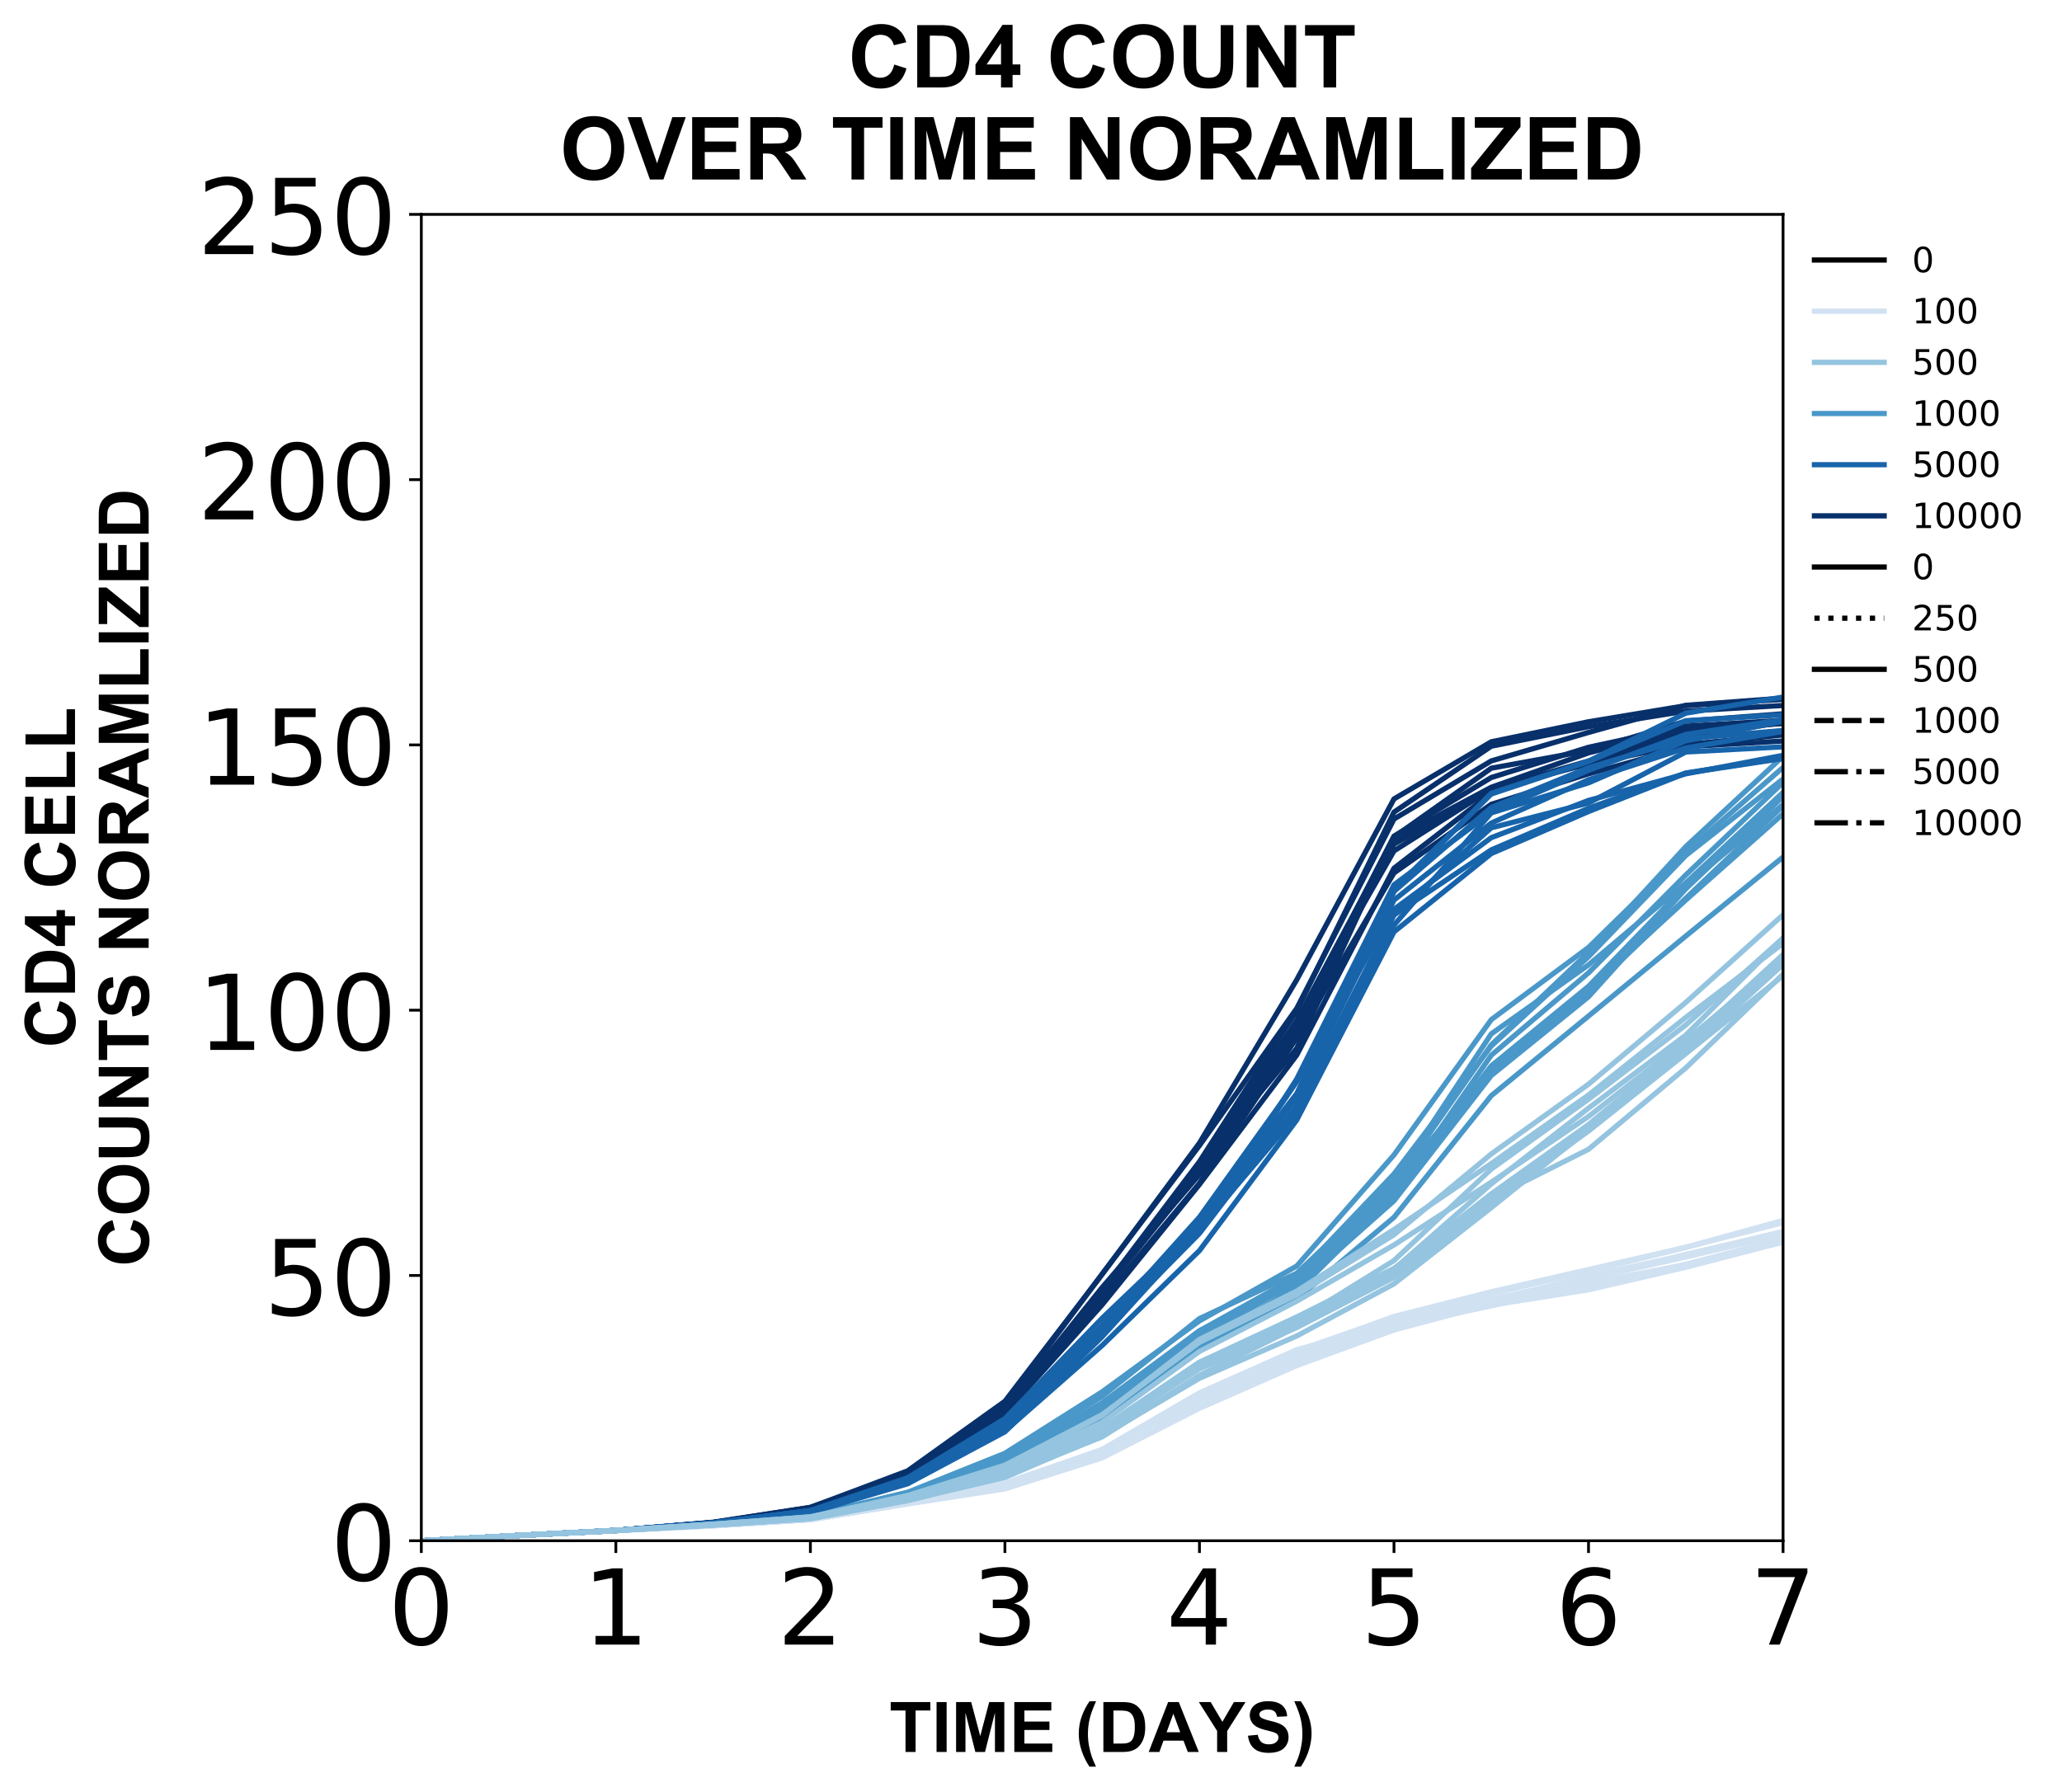 <?xml version="1.0" encoding="utf-8" standalone="no"?>
<!DOCTYPE svg PUBLIC "-//W3C//DTD SVG 1.1//EN"
  "http://www.w3.org/Graphics/SVG/1.1/DTD/svg11.dtd">
<!-- Created with matplotlib (https://matplotlib.org/) -->
<svg height="514.025pt" version="1.1" viewBox="0 0 591.463 514.025" width="591.463pt" xmlns="http://www.w3.org/2000/svg" xmlns:xlink="http://www.w3.org/1999/xlink">
 <defs>
  <style type="text/css">
*{stroke-linecap:butt;stroke-linejoin:round;}
  </style>
 </defs>
 <g id="figure_1">
  <g id="patch_1">
   <path d="M -0 514.025 
L 591.463 514.025 
L 591.463 0 
L -0 0 
z
" style="fill:#ffffff;"/>
  </g>
  <g id="axes_1">
   <g id="patch_2">
    <path d="M 120.851 442.022 
L 511.451 442.022 
L 511.451 61.502 
L 120.851 61.502 
z
" style="fill:#ffffff;"/>
   </g>
   <g id="matplotlib.axis_1">
    <g id="xtick_1">
     <g id="line2d_1">
      <defs>
       <path d="M 0 0 
L 0 3.5 
" id="m256c1b4e81" style="stroke:#000000;stroke-width:0.8;"/>
      </defs>
      <g>
       <use style="stroke:#000000;stroke-width:0.8;" x="120.851" xlink:href="#m256c1b4e81" y="442.022"/>
      </g>
     </g>
     <g id="text_1">
      <!-- 0 -->
      <defs>
       <path d="M 31.781 66.406 
Q 24.172 66.406 20.328 58.906 
Q 16.5 51.422 16.5 36.375 
Q 16.5 21.391 20.328 13.891 
Q 24.172 6.391 31.781 6.391 
Q 39.453 6.391 43.281 13.891 
Q 47.125 21.391 47.125 36.375 
Q 47.125 51.422 43.281 58.906 
Q 39.453 66.406 31.781 66.406 
z
M 31.781 74.219 
Q 44.047 74.219 50.516 64.516 
Q 56.984 54.828 56.984 36.375 
Q 56.984 17.969 50.516 8.266 
Q 44.047 -1.422 31.781 -1.422 
Q 19.531 -1.422 13.062 8.266 
Q 6.594 17.969 6.594 36.375 
Q 6.594 54.828 13.062 64.516 
Q 19.531 74.219 31.781 74.219 
z
" id="DejaVuSans-48"/>
      </defs>
      <g transform="translate(111.307 471.817)scale(0.3 -0.3)">
       <use xlink:href="#DejaVuSans-48"/>
      </g>
     </g>
    </g>
    <g id="xtick_2">
     <g id="line2d_2">
      <g>
       <use style="stroke:#000000;stroke-width:0.8;" x="176.651" xlink:href="#m256c1b4e81" y="442.022"/>
      </g>
     </g>
     <g id="text_2">
      <!-- 1 -->
      <defs>
       <path d="M 12.406 8.297 
L 28.516 8.297 
L 28.516 63.922 
L 10.984 60.406 
L 10.984 69.391 
L 28.422 72.906 
L 38.281 72.906 
L 38.281 8.297 
L 54.391 8.297 
L 54.391 0 
L 12.406 0 
z
" id="DejaVuSans-49"/>
      </defs>
      <g transform="translate(167.107 471.817)scale(0.3 -0.3)">
       <use xlink:href="#DejaVuSans-49"/>
      </g>
     </g>
    </g>
    <g id="xtick_3">
     <g id="line2d_3">
      <g>
       <use style="stroke:#000000;stroke-width:0.8;" x="232.451" xlink:href="#m256c1b4e81" y="442.022"/>
      </g>
     </g>
     <g id="text_3">
      <!-- 2 -->
      <defs>
       <path d="M 19.188 8.297 
L 53.609 8.297 
L 53.609 0 
L 7.328 0 
L 7.328 8.297 
Q 12.938 14.109 22.625 23.891 
Q 32.328 33.688 34.812 36.531 
Q 39.547 41.844 41.422 45.531 
Q 43.312 49.219 43.312 52.781 
Q 43.312 58.594 39.234 62.25 
Q 35.156 65.922 28.609 65.922 
Q 23.969 65.922 18.812 64.312 
Q 13.672 62.703 7.812 59.422 
L 7.812 69.391 
Q 13.766 71.781 18.938 73 
Q 24.125 74.219 28.422 74.219 
Q 39.75 74.219 46.484 68.547 
Q 53.219 62.891 53.219 53.422 
Q 53.219 48.922 51.531 44.891 
Q 49.859 40.875 45.406 35.406 
Q 44.188 33.984 37.641 27.219 
Q 31.109 20.453 19.188 8.297 
z
" id="DejaVuSans-50"/>
      </defs>
      <g transform="translate(222.907 471.817)scale(0.3 -0.3)">
       <use xlink:href="#DejaVuSans-50"/>
      </g>
     </g>
    </g>
    <g id="xtick_4">
     <g id="line2d_4">
      <g>
       <use style="stroke:#000000;stroke-width:0.8;" x="288.251" xlink:href="#m256c1b4e81" y="442.022"/>
      </g>
     </g>
     <g id="text_4">
      <!-- 3 -->
      <defs>
       <path d="M 40.578 39.312 
Q 47.656 37.797 51.625 33 
Q 55.609 28.219 55.609 21.188 
Q 55.609 10.406 48.188 4.484 
Q 40.766 -1.422 27.094 -1.422 
Q 22.516 -1.422 17.656 -0.516 
Q 12.797 0.391 7.625 2.203 
L 7.625 11.719 
Q 11.719 9.328 16.594 8.109 
Q 21.484 6.891 26.812 6.891 
Q 36.078 6.891 40.938 10.547 
Q 45.797 14.203 45.797 21.188 
Q 45.797 27.641 41.281 31.266 
Q 36.766 34.906 28.719 34.906 
L 20.219 34.906 
L 20.219 43.016 
L 29.109 43.016 
Q 36.375 43.016 40.234 45.922 
Q 44.094 48.828 44.094 54.297 
Q 44.094 59.906 40.109 62.906 
Q 36.141 65.922 28.719 65.922 
Q 24.656 65.922 20.016 65.031 
Q 15.375 64.156 9.812 62.312 
L 9.812 71.094 
Q 15.438 72.656 20.344 73.438 
Q 25.25 74.219 29.594 74.219 
Q 40.828 74.219 47.359 69.109 
Q 53.906 64.016 53.906 55.328 
Q 53.906 49.266 50.438 45.094 
Q 46.969 40.922 40.578 39.312 
z
" id="DejaVuSans-51"/>
      </defs>
      <g transform="translate(278.707 471.817)scale(0.3 -0.3)">
       <use xlink:href="#DejaVuSans-51"/>
      </g>
     </g>
    </g>
    <g id="xtick_5">
     <g id="line2d_5">
      <g>
       <use style="stroke:#000000;stroke-width:0.8;" x="344.051" xlink:href="#m256c1b4e81" y="442.022"/>
      </g>
     </g>
     <g id="text_5">
      <!-- 4 -->
      <defs>
       <path d="M 37.797 64.312 
L 12.891 25.391 
L 37.797 25.391 
z
M 35.203 72.906 
L 47.609 72.906 
L 47.609 25.391 
L 58.016 25.391 
L 58.016 17.188 
L 47.609 17.188 
L 47.609 0 
L 37.797 0 
L 37.797 17.188 
L 4.891 17.188 
L 4.891 26.703 
z
" id="DejaVuSans-52"/>
      </defs>
      <g transform="translate(334.507 471.817)scale(0.3 -0.3)">
       <use xlink:href="#DejaVuSans-52"/>
      </g>
     </g>
    </g>
    <g id="xtick_6">
     <g id="line2d_6">
      <g>
       <use style="stroke:#000000;stroke-width:0.8;" x="399.851" xlink:href="#m256c1b4e81" y="442.022"/>
      </g>
     </g>
     <g id="text_6">
      <!-- 5 -->
      <defs>
       <path d="M 10.797 72.906 
L 49.516 72.906 
L 49.516 64.594 
L 19.828 64.594 
L 19.828 46.734 
Q 21.969 47.469 24.109 47.828 
Q 26.266 48.188 28.422 48.188 
Q 40.625 48.188 47.75 41.5 
Q 54.891 34.812 54.891 23.391 
Q 54.891 11.625 47.562 5.094 
Q 40.234 -1.422 26.906 -1.422 
Q 22.312 -1.422 17.547 -0.641 
Q 12.797 0.141 7.719 1.703 
L 7.719 11.625 
Q 12.109 9.234 16.797 8.062 
Q 21.484 6.891 26.703 6.891 
Q 35.156 6.891 40.078 11.328 
Q 45.016 15.766 45.016 23.391 
Q 45.016 31 40.078 35.438 
Q 35.156 39.891 26.703 39.891 
Q 22.75 39.891 18.812 39.016 
Q 14.891 38.141 10.797 36.281 
z
" id="DejaVuSans-53"/>
      </defs>
      <g transform="translate(390.307 471.817)scale(0.3 -0.3)">
       <use xlink:href="#DejaVuSans-53"/>
      </g>
     </g>
    </g>
    <g id="xtick_7">
     <g id="line2d_7">
      <g>
       <use style="stroke:#000000;stroke-width:0.8;" x="455.651" xlink:href="#m256c1b4e81" y="442.022"/>
      </g>
     </g>
     <g id="text_7">
      <!-- 6 -->
      <defs>
       <path d="M 33.016 40.375 
Q 26.375 40.375 22.484 35.828 
Q 18.609 31.297 18.609 23.391 
Q 18.609 15.531 22.484 10.953 
Q 26.375 6.391 33.016 6.391 
Q 39.656 6.391 43.531 10.953 
Q 47.406 15.531 47.406 23.391 
Q 47.406 31.297 43.531 35.828 
Q 39.656 40.375 33.016 40.375 
z
M 52.594 71.297 
L 52.594 62.312 
Q 48.875 64.062 45.094 64.984 
Q 41.312 65.922 37.594 65.922 
Q 27.828 65.922 22.672 59.328 
Q 17.531 52.734 16.797 39.406 
Q 19.672 43.656 24.016 45.922 
Q 28.375 48.188 33.594 48.188 
Q 44.578 48.188 50.953 41.516 
Q 57.328 34.859 57.328 23.391 
Q 57.328 12.156 50.688 5.359 
Q 44.047 -1.422 33.016 -1.422 
Q 20.359 -1.422 13.672 8.266 
Q 6.984 17.969 6.984 36.375 
Q 6.984 53.656 15.188 63.938 
Q 23.391 74.219 37.203 74.219 
Q 40.922 74.219 44.703 73.484 
Q 48.484 72.75 52.594 71.297 
z
" id="DejaVuSans-54"/>
      </defs>
      <g transform="translate(446.107 471.817)scale(0.3 -0.3)">
       <use xlink:href="#DejaVuSans-54"/>
      </g>
     </g>
    </g>
    <g id="xtick_8">
     <g id="line2d_8">
      <g>
       <use style="stroke:#000000;stroke-width:0.8;" x="511.451" xlink:href="#m256c1b4e81" y="442.022"/>
      </g>
     </g>
     <g id="text_8">
      <!-- 7 -->
      <defs>
       <path d="M 8.203 72.906 
L 55.078 72.906 
L 55.078 68.703 
L 28.609 0 
L 18.312 0 
L 43.219 64.594 
L 8.203 64.594 
z
" id="DejaVuSans-55"/>
      </defs>
      <g transform="translate(501.907 471.817)scale(0.3 -0.3)">
       <use xlink:href="#DejaVuSans-55"/>
      </g>
     </g>
    </g>
    <g id="text_9">
     <!-- TIME (DAYS) -->
     <defs>
      <path d="M 23.391 0 
L 23.391 59.469 
L 2.156 59.469 
L 2.156 71.578 
L 59.031 71.578 
L 59.031 59.469 
L 37.844 59.469 
L 37.844 0 
z
" id="Arial-BoldMT-84"/>
      <path d="M 6.844 0 
L 6.844 71.578 
L 21.297 71.578 
L 21.297 0 
z
" id="Arial-BoldMT-73"/>
      <path d="M 7.078 0 
L 7.078 71.578 
L 28.719 71.578 
L 41.703 22.75 
L 54.547 71.578 
L 76.219 71.578 
L 76.219 0 
L 62.797 0 
L 62.797 56.344 
L 48.578 0 
L 34.672 0 
L 20.516 56.344 
L 20.516 0 
z
" id="Arial-BoldMT-77"/>
      <path d="M 7.281 0 
L 7.281 71.578 
L 60.359 71.578 
L 60.359 59.469 
L 21.734 59.469 
L 21.734 43.609 
L 57.672 43.609 
L 57.672 31.547 
L 21.734 31.547 
L 21.734 12.062 
L 61.719 12.062 
L 61.719 0 
z
" id="Arial-BoldMT-69"/>
      <path id="Arial-BoldMT-32"/>
      <path d="M 29.938 -21.047 
L 20.516 -21.047 
Q 13.031 -9.766 9.125 2.391 
Q 5.219 14.547 5.219 25.922 
Q 5.219 40.047 10.062 52.641 
Q 14.266 63.578 20.703 72.797 
L 30.078 72.797 
Q 23.391 58.016 20.875 47.625 
Q 18.359 37.25 18.359 25.641 
Q 18.359 17.625 19.844 9.219 
Q 21.344 0.828 23.922 -6.734 
Q 25.641 -11.719 29.938 -21.047 
z
" id="Arial-BoldMT-40"/>
      <path d="M 7.234 71.578 
L 33.641 71.578 
Q 42.578 71.578 47.266 70.219 
Q 53.562 68.359 58.047 63.625 
Q 62.547 58.891 64.891 52.031 
Q 67.234 45.172 67.234 35.109 
Q 67.234 26.266 65.047 19.875 
Q 62.359 12.062 57.375 7.234 
Q 53.609 3.562 47.219 1.516 
Q 42.438 0 34.422 0 
L 7.234 0 
z
M 21.688 59.469 
L 21.688 12.062 
L 32.469 12.062 
Q 38.531 12.062 41.219 12.75 
Q 44.734 13.625 47.047 15.719 
Q 49.359 17.828 50.828 22.625 
Q 52.297 27.438 52.297 35.75 
Q 52.297 44.047 50.828 48.484 
Q 49.359 52.938 46.719 55.422 
Q 44.094 57.906 40.047 58.797 
Q 37.016 59.469 28.172 59.469 
z
" id="Arial-BoldMT-68"/>
      <path d="M 71.828 0 
L 56.109 0 
L 49.859 16.266 
L 21.234 16.266 
L 15.328 0 
L 0 0 
L 27.875 71.578 
L 43.172 71.578 
z
M 45.219 28.328 
L 35.359 54.891 
L 25.688 28.328 
z
" id="Arial-BoldMT-65"/>
      <path d="M 26.078 0 
L 26.078 30.125 
L -0.141 71.578 
L 16.797 71.578 
L 33.641 43.266 
L 50.141 71.578 
L 66.797 71.578 
L 40.484 30.031 
L 40.484 0 
z
" id="Arial-BoldMT-89"/>
      <path d="M 3.609 23.297 
L 17.672 24.656 
Q 18.953 17.578 22.828 14.25 
Q 26.703 10.938 33.297 10.938 
Q 40.281 10.938 43.812 13.891 
Q 47.359 16.844 47.359 20.797 
Q 47.359 23.344 45.875 25.125 
Q 44.391 26.906 40.672 28.219 
Q 38.141 29.109 29.109 31.344 
Q 17.484 34.234 12.797 38.422 
Q 6.203 44.344 6.203 52.828 
Q 6.203 58.297 9.297 63.062 
Q 12.406 67.828 18.234 70.312 
Q 24.078 72.797 32.328 72.797 
Q 45.797 72.797 52.609 66.891 
Q 59.422 60.984 59.766 51.125 
L 45.312 50.484 
Q 44.391 56 41.328 58.422 
Q 38.281 60.844 32.172 60.844 
Q 25.875 60.844 22.312 58.25 
Q 20.016 56.594 20.016 53.812 
Q 20.016 51.266 22.172 49.469 
Q 24.906 47.172 35.453 44.672 
Q 46 42.188 51.047 39.516 
Q 56.109 36.859 58.953 32.25 
Q 61.812 27.641 61.812 20.844 
Q 61.812 14.703 58.391 9.328 
Q 54.984 3.953 48.734 1.344 
Q 42.484 -1.266 33.156 -1.266 
Q 19.578 -1.266 12.297 5 
Q 5.031 11.281 3.609 23.297 
z
" id="Arial-BoldMT-83"/>
      <path d="M 3.375 -21.047 
Q 7.422 -12.359 9.078 -7.719 
Q 10.75 -3.078 12.156 2.969 
Q 13.578 9.031 14.25 14.469 
Q 14.938 19.922 14.938 25.641 
Q 14.938 37.25 12.453 47.625 
Q 9.969 58.016 3.266 72.797 
L 12.594 72.797 
Q 19.969 62.312 24.047 50.531 
Q 28.125 38.766 28.125 26.656 
Q 28.125 16.453 24.906 4.781 
Q 21.234 -8.297 12.844 -21.047 
z
" id="Arial-BoldMT-41"/>
     </defs>
     <g transform="translate(255.057 502.615)scale(0.2 -0.2)">
      <use xlink:href="#Arial-BoldMT-84"/>
      <use x="61.084" xlink:href="#Arial-BoldMT-73"/>
      <use x="88.867" xlink:href="#Arial-BoldMT-77"/>
      <use x="172.168" xlink:href="#Arial-BoldMT-69"/>
      <use x="238.867" xlink:href="#Arial-BoldMT-32"/>
      <use x="266.65" xlink:href="#Arial-BoldMT-40"/>
      <use x="299.951" xlink:href="#Arial-BoldMT-68"/>
      <use x="372.168" xlink:href="#Arial-BoldMT-65"/>
      <use x="444.244" xlink:href="#Arial-BoldMT-89"/>
      <use x="510.943" xlink:href="#Arial-BoldMT-83"/>
      <use x="577.643" xlink:href="#Arial-BoldMT-41"/>
     </g>
    </g>
   </g>
   <g id="matplotlib.axis_2">
    <g id="ytick_1">
     <g id="line2d_9">
      <defs>
       <path d="M 0 0 
L -3.5 0 
" id="m8c86406005" style="stroke:#000000;stroke-width:0.8;"/>
      </defs>
      <g>
       <use style="stroke:#000000;stroke-width:0.8;" x="120.851" xlink:href="#m8c86406005" y="442.022"/>
      </g>
     </g>
     <g id="text_10">
      <!-- 0 -->
      <g transform="translate(94.763 453.419)scale(0.3 -0.3)">
       <use xlink:href="#DejaVuSans-48"/>
      </g>
     </g>
    </g>
    <g id="ytick_2">
     <g id="line2d_10">
      <g>
       <use style="stroke:#000000;stroke-width:0.8;" x="120.851" xlink:href="#m8c86406005" y="365.918"/>
      </g>
     </g>
     <g id="text_11">
      <!-- 50 -->
      <g transform="translate(75.676 377.315)scale(0.3 -0.3)">
       <use xlink:href="#DejaVuSans-53"/>
       <use x="63.623" xlink:href="#DejaVuSans-48"/>
      </g>
     </g>
    </g>
    <g id="ytick_3">
     <g id="line2d_11">
      <g>
       <use style="stroke:#000000;stroke-width:0.8;" x="120.851" xlink:href="#m8c86406005" y="289.814"/>
      </g>
     </g>
     <g id="text_12">
      <!-- 100 -->
      <g transform="translate(56.588 301.211)scale(0.3 -0.3)">
       <use xlink:href="#DejaVuSans-49"/>
       <use x="63.623" xlink:href="#DejaVuSans-48"/>
       <use x="127.246" xlink:href="#DejaVuSans-48"/>
      </g>
     </g>
    </g>
    <g id="ytick_4">
     <g id="line2d_12">
      <g>
       <use style="stroke:#000000;stroke-width:0.8;" x="120.851" xlink:href="#m8c86406005" y="213.71"/>
      </g>
     </g>
     <g id="text_13">
      <!-- 150 -->
      <g transform="translate(56.588 225.107)scale(0.3 -0.3)">
       <use xlink:href="#DejaVuSans-49"/>
       <use x="63.623" xlink:href="#DejaVuSans-53"/>
       <use x="127.246" xlink:href="#DejaVuSans-48"/>
      </g>
     </g>
    </g>
    <g id="ytick_5">
     <g id="line2d_13">
      <g>
       <use style="stroke:#000000;stroke-width:0.8;" x="120.851" xlink:href="#m8c86406005" y="137.606"/>
      </g>
     </g>
     <g id="text_14">
      <!-- 200 -->
      <g transform="translate(56.588 149.003)scale(0.3 -0.3)">
       <use xlink:href="#DejaVuSans-50"/>
       <use x="63.623" xlink:href="#DejaVuSans-48"/>
       <use x="127.246" xlink:href="#DejaVuSans-48"/>
      </g>
     </g>
    </g>
    <g id="ytick_6">
     <g id="line2d_14">
      <g>
       <use style="stroke:#000000;stroke-width:0.8;" x="120.851" xlink:href="#m8c86406005" y="61.502"/>
      </g>
     </g>
     <g id="text_15">
      <!-- 250 -->
      <g transform="translate(56.588 72.899)scale(0.3 -0.3)">
       <use xlink:href="#DejaVuSans-50"/>
       <use x="63.623" xlink:href="#DejaVuSans-53"/>
       <use x="127.246" xlink:href="#DejaVuSans-48"/>
      </g>
     </g>
    </g>
    <g id="text_16">
     <!-- CD4 CELL -->
     <defs>
      <path d="M 53.078 26.312 
L 67.094 21.875 
Q 63.875 10.156 56.375 4.469 
Q 48.875 -1.219 37.359 -1.219 
Q 23.094 -1.219 13.906 8.516 
Q 4.734 18.266 4.734 35.156 
Q 4.734 53.031 13.953 62.906 
Q 23.188 72.797 38.234 72.797 
Q 51.375 72.797 59.578 65.047 
Q 64.453 60.453 66.891 51.859 
L 52.594 48.438 
Q 51.312 54 47.281 57.219 
Q 43.266 60.453 37.5 60.453 
Q 29.547 60.453 24.578 54.734 
Q 19.625 49.031 19.625 36.234 
Q 19.625 22.656 24.5 16.891 
Q 29.391 11.141 37.203 11.141 
Q 42.969 11.141 47.109 14.797 
Q 51.266 18.453 53.078 26.312 
z
" id="Arial-BoldMT-67"/>
      <path d="M 31.156 0 
L 31.156 14.406 
L 1.859 14.406 
L 1.859 26.422 
L 32.906 71.875 
L 44.438 71.875 
L 44.438 26.469 
L 53.328 26.469 
L 53.328 14.406 
L 44.438 14.406 
L 44.438 0 
z
M 31.156 26.469 
L 31.156 50.922 
L 14.703 26.469 
z
" id="Arial-BoldMT-52"/>
      <path d="M 7.672 0 
L 7.672 71 
L 22.125 71 
L 22.125 12.062 
L 58.062 12.062 
L 58.062 0 
z
" id="Arial-BoldMT-76"/>
     </defs>
     <g transform="translate(21.516 300.652)rotate(-90)scale(0.2 -0.2)">
      <use xlink:href="#Arial-BoldMT-67"/>
      <use x="72.217" xlink:href="#Arial-BoldMT-68"/>
      <use x="144.434" xlink:href="#Arial-BoldMT-52"/>
      <use x="200.049" xlink:href="#Arial-BoldMT-32"/>
      <use x="227.832" xlink:href="#Arial-BoldMT-67"/>
      <use x="300.049" xlink:href="#Arial-BoldMT-69"/>
      <use x="366.748" xlink:href="#Arial-BoldMT-76"/>
      <use x="427.832" xlink:href="#Arial-BoldMT-76"/>
     </g>
     <!-- COUNTS NORAMLIZED -->
     <defs>
      <path d="M 4.344 35.359 
Q 4.344 46.297 7.625 53.719 
Q 10.062 59.188 14.281 63.531 
Q 18.5 67.875 23.531 69.969 
Q 30.219 72.797 38.969 72.797 
Q 54.781 72.797 64.281 62.984 
Q 73.781 53.172 73.781 35.688 
Q 73.781 18.359 64.359 8.562 
Q 54.938 -1.219 39.156 -1.219 
Q 23.188 -1.219 13.766 8.516 
Q 4.344 18.266 4.344 35.359 
z
M 19.234 35.844 
Q 19.234 23.688 24.844 17.406 
Q 30.469 11.141 39.109 11.141 
Q 47.75 11.141 53.297 17.359 
Q 58.844 23.578 58.844 36.031 
Q 58.844 48.344 53.438 54.391 
Q 48.047 60.453 39.109 60.453 
Q 30.172 60.453 24.703 54.312 
Q 19.234 48.188 19.234 35.844 
z
" id="Arial-BoldMT-79"/>
      <path d="M 7.172 71.578 
L 21.625 71.578 
L 21.625 32.812 
Q 21.625 23.578 22.172 20.844 
Q 23.094 16.453 26.578 13.797 
Q 30.078 11.141 36.141 11.141 
Q 42.281 11.141 45.406 13.641 
Q 48.531 16.156 49.172 19.812 
Q 49.812 23.484 49.812 31.984 
L 49.812 71.578 
L 64.266 71.578 
L 64.266 33.984 
Q 64.266 21.094 63.094 15.766 
Q 61.922 10.453 58.766 6.781 
Q 55.609 3.125 50.328 0.953 
Q 45.062 -1.219 36.578 -1.219 
Q 26.312 -1.219 21.016 1.141 
Q 15.719 3.516 12.641 7.297 
Q 9.578 11.078 8.594 15.234 
Q 7.172 21.391 7.172 33.406 
z
" id="Arial-BoldMT-85"/>
      <path d="M 7.422 0 
L 7.422 71.578 
L 21.484 71.578 
L 50.781 23.781 
L 50.781 71.578 
L 64.203 71.578 
L 64.203 0 
L 49.703 0 
L 20.844 46.688 
L 20.844 0 
z
" id="Arial-BoldMT-78"/>
      <path d="M 7.328 0 
L 7.328 71.578 
L 37.75 71.578 
Q 49.219 71.578 54.422 69.641 
Q 59.625 67.719 62.75 62.781 
Q 65.875 57.859 65.875 51.516 
Q 65.875 43.453 61.125 38.203 
Q 56.391 32.953 46.969 31.594 
Q 51.656 28.859 54.703 25.578 
Q 57.766 22.312 62.938 13.969 
L 71.688 0 
L 54.391 0 
L 43.953 15.578 
Q 38.375 23.922 36.328 26.094 
Q 34.281 28.266 31.984 29.078 
Q 29.688 29.891 24.703 29.891 
L 21.781 29.891 
L 21.781 0 
z
M 21.781 41.312 
L 32.469 41.312 
Q 42.875 41.312 45.453 42.188 
Q 48.047 43.062 49.516 45.203 
Q 50.984 47.359 50.984 50.594 
Q 50.984 54.203 49.047 56.422 
Q 47.125 58.641 43.609 59.234 
Q 41.844 59.469 33.062 59.469 
L 21.781 59.469 
z
" id="Arial-BoldMT-82"/>
      <path d="M 1.078 0 
L 1.078 13.031 
L 38.672 59.469 
L 5.328 59.469 
L 5.328 71.578 
L 57.719 71.578 
L 57.719 60.359 
L 18.5 12.062 
L 59.234 12.062 
L 59.234 0 
z
" id="Arial-BoldMT-90"/>
     </defs>
     <g transform="translate(42.641 363.421)rotate(-90)scale(0.2 -0.2)">
      <use xlink:href="#Arial-BoldMT-67"/>
      <use x="72.217" xlink:href="#Arial-BoldMT-79"/>
      <use x="150" xlink:href="#Arial-BoldMT-85"/>
      <use x="222.217" xlink:href="#Arial-BoldMT-78"/>
      <use x="294.434" xlink:href="#Arial-BoldMT-84"/>
      <use x="355.518" xlink:href="#Arial-BoldMT-83"/>
      <use x="422.217" xlink:href="#Arial-BoldMT-32"/>
      <use x="450" xlink:href="#Arial-BoldMT-78"/>
      <use x="522.217" xlink:href="#Arial-BoldMT-79"/>
      <use x="600" xlink:href="#Arial-BoldMT-82"/>
      <use x="672.217" xlink:href="#Arial-BoldMT-65"/>
      <use x="744.434" xlink:href="#Arial-BoldMT-77"/>
      <use x="827.734" xlink:href="#Arial-BoldMT-76"/>
      <use x="888.818" xlink:href="#Arial-BoldMT-73"/>
      <use x="916.602" xlink:href="#Arial-BoldMT-90"/>
      <use x="977.686" xlink:href="#Arial-BoldMT-69"/>
      <use x="1044.385" xlink:href="#Arial-BoldMT-68"/>
     </g>
    </g>
   </g>
   <g id="line2d_15">
    <path clip-path="url(#pc7c7e7a0fa)" d="M 120.851 442.022 
L 148.751 440.499 
L 176.651 439.099 
L 204.551 436.853 
L 232.451 432.554 
L 260.351 422.326 
L 288.251 402.989 
L 316.151 365.473 
L 344.051 328.633 
L 371.951 289.302 
L 399.851 234.964 
L 427.751 218.294 
L 455.651 210.124 
L 483.551 202.349 
L 511.451 200.273 
" style="fill:none;stroke:#08306b;stroke-linecap:square;stroke-width:1.5;"/>
   </g>
   <g id="line2d_16">
    <path clip-path="url(#pc7c7e7a0fa)" d="M 120.851 442.022 
L 148.751 440.499 
L 176.651 439.063 
L 204.551 436.798 
L 232.451 433.005 
L 260.351 423.373 
L 288.251 405.443 
L 316.151 372.937 
L 344.051 339.458 
L 371.951 297.747 
L 399.851 250.428 
L 427.751 230.745 
L 455.651 221.996 
L 483.551 214.221 
L 511.451 212.583 
" style="fill:none;stroke:#08306b;stroke-linecap:square;stroke-width:1.5;"/>
   </g>
   <g id="line2d_17">
    <path clip-path="url(#pc7c7e7a0fa)" d="M 120.851 442.022 
L 148.751 440.499 
L 176.651 439.05 
L 204.551 436.828 
L 232.451 432.773 
L 260.351 422.807 
L 288.251 404.219 
L 316.151 370.289 
L 344.051 333.99 
L 371.951 292.894 
L 399.851 244.109 
L 427.751 226.398 
L 455.651 218.312 
L 483.551 209.716 
L 511.451 207.506 
" style="fill:none;stroke:#08306b;stroke-linecap:square;stroke-width:1.5;"/>
   </g>
   <g id="line2d_18">
    <path clip-path="url(#pc7c7e7a0fa)" d="M 120.851 442.022 
L 148.751 440.499 
L 176.651 439.13 
L 204.551 436.92 
L 232.451 432.828 
L 260.351 423.221 
L 288.251 404.828 
L 316.151 371.038 
L 344.051 336.274 
L 371.951 292.76 
L 399.851 240.693 
L 427.751 225.856 
L 455.651 215.981 
L 483.551 208.924 
L 511.451 207.573 
" style="fill:none;stroke:#08306b;stroke-linecap:square;stroke-width:1.5;"/>
   </g>
   <g id="line2d_19">
    <path clip-path="url(#pc7c7e7a0fa)" d="M 120.851 442.022 
L 148.751 440.499 
L 176.651 439.081 
L 204.551 436.962 
L 232.451 432.938 
L 260.351 423.148 
L 288.251 405.303 
L 316.151 371.178 
L 344.051 334.569 
L 371.951 300.779 
L 399.851 240.121 
L 427.751 220.382 
L 455.651 215.311 
L 483.551 206.878 
L 511.451 204.778 
" style="fill:none;stroke:#08306b;stroke-linecap:square;stroke-width:1.5;"/>
   </g>
   <g id="line2d_20">
    <path clip-path="url(#pc7c7e7a0fa)" d="M 120.851 442.022 
L 148.751 440.499 
L 176.651 439.075 
L 204.551 436.773 
L 232.451 433.041 
L 260.351 423.422 
L 288.251 405.565 
L 316.151 374.301 
L 344.051 339.786 
L 371.951 302.69 
L 399.851 249.089 
L 427.751 227.524 
L 455.651 218.538 
L 483.551 211.487 
L 511.451 207.219 
" style="fill:none;stroke:#08306b;stroke-linecap:square;stroke-width:1.5;"/>
   </g>
   <g id="line2d_21">
    <path clip-path="url(#pc7c7e7a0fa)" d="M 120.851 442.022 
L 148.751 440.499 
L 176.651 439.075 
L 204.551 436.78 
L 232.451 432.432 
L 260.351 422.49 
L 288.251 404.11 
L 316.151 369.345 
L 344.051 336.962 
L 371.951 296.553 
L 399.851 242.154 
L 427.751 226.599 
L 455.651 219.128 
L 483.551 213.588 
L 511.451 210.848 
" style="fill:none;stroke:#08306b;stroke-linecap:square;stroke-width:1.5;"/>
   </g>
   <g id="line2d_22">
    <path clip-path="url(#pc7c7e7a0fa)" d="M 120.851 442.022 
L 148.751 440.499 
L 176.651 439.087 
L 204.551 436.926 
L 232.451 432.81 
L 260.351 422.898 
L 288.251 404.444 
L 316.151 370.283 
L 344.051 335.269 
L 371.951 294.228 
L 399.851 239.865 
L 427.751 223.061 
L 455.651 214.385 
L 483.551 208.352 
L 511.451 206.623 
" style="fill:none;stroke:#08306b;stroke-linecap:square;stroke-width:1.5;"/>
   </g>
   <g id="line2d_23">
    <path clip-path="url(#pc7c7e7a0fa)" d="M 120.851 442.022 
L 148.751 440.499 
L 176.651 439.081 
L 204.551 436.853 
L 232.451 432.786 
L 260.351 422.624 
L 288.251 403.531 
L 316.151 370.143 
L 344.051 333.26 
L 371.951 289.984 
L 399.851 232.979 
L 427.751 214.075 
L 455.651 208.474 
L 483.551 203.993 
L 511.451 202.391 
" style="fill:none;stroke:#08306b;stroke-linecap:square;stroke-width:1.5;"/>
   </g>
   <g id="line2d_24">
    <path clip-path="url(#pc7c7e7a0fa)" d="M 120.851 442.022 
L 148.751 440.499 
L 176.651 439.063 
L 204.551 436.694 
L 232.451 432.469 
L 260.351 421.967 
L 288.251 402.003 
L 316.151 365.564 
L 344.051 327.92 
L 371.951 281.095 
L 399.851 229.198 
L 427.751 212.808 
L 455.651 207.061 
L 483.551 202.434 
L 511.451 200.644 
" style="fill:none;stroke:#08306b;stroke-linecap:square;stroke-width:1.5;"/>
   </g>
   <g id="line2d_25">
    <path clip-path="url(#pc7c7e7a0fa)" d="M 120.851 442.022 
L 148.751 440.499 
L 176.651 439.069 
L 204.551 437.467 
L 232.451 435.349 
L 260.351 429.662 
L 288.251 421.114 
L 316.151 406.782 
L 344.051 385.759 
L 371.951 369.284 
L 399.851 344.493 
L 427.751 308.553 
L 455.651 285.954 
L 483.551 254.988 
L 511.451 228.529 
" style="fill:none;stroke:#4a98c9;stroke-linecap:square;stroke-width:1.5;"/>
   </g>
   <g id="line2d_26">
    <path clip-path="url(#pc7c7e7a0fa)" d="M 120.851 442.022 
L 148.751 440.499 
L 176.651 439.032 
L 204.551 437.224 
L 232.451 434.88 
L 260.351 428.201 
L 288.251 418.07 
L 316.151 400.591 
L 344.051 378.277 
L 371.951 365.278 
L 399.851 338.892 
L 427.751 296.602 
L 455.651 276.803 
L 483.551 253.271 
L 511.451 227.317 
" style="fill:none;stroke:#4a98c9;stroke-linecap:square;stroke-width:1.5;"/>
   </g>
   <g id="line2d_27">
    <path clip-path="url(#pc7c7e7a0fa)" d="M 120.851 442.022 
L 148.751 440.499 
L 176.651 439.05 
L 204.551 437.175 
L 232.451 435.026 
L 260.351 428.737 
L 288.251 419.525 
L 316.151 403.47 
L 344.051 381.778 
L 371.951 366.265 
L 399.851 339.153 
L 427.751 307.226 
L 455.651 283.762 
L 483.551 258.215 
L 511.451 233.472 
" style="fill:none;stroke:#4a98c9;stroke-linecap:square;stroke-width:1.5;"/>
   </g>
   <g id="line2d_28">
    <path clip-path="url(#pc7c7e7a0fa)" d="M 120.851 442.022 
L 148.751 440.499 
L 176.651 439.044 
L 204.551 437.352 
L 232.451 435.324 
L 260.351 429.449 
L 288.251 421.035 
L 316.151 407.227 
L 344.051 386.685 
L 371.951 372.657 
L 399.851 349.223 
L 427.751 314.343 
L 455.651 291.482 
L 483.551 268.541 
L 511.451 245.868 
" style="fill:none;stroke:#4a98c9;stroke-linecap:square;stroke-width:1.5;"/>
   </g>
   <g id="line2d_29">
    <path clip-path="url(#pc7c7e7a0fa)" d="M 120.851 442.022 
L 148.751 440.499 
L 176.651 439.032 
L 204.551 437.218 
L 232.451 434.953 
L 260.351 428.548 
L 288.251 419.05 
L 316.151 402.861 
L 344.051 382.319 
L 371.951 368.024 
L 399.851 339.738 
L 427.751 299.762 
L 455.651 273.229 
L 483.551 242.891 
L 511.451 216.973 
" style="fill:none;stroke:#4a98c9;stroke-linecap:square;stroke-width:1.5;"/>
   </g>
   <g id="line2d_30">
    <path clip-path="url(#pc7c7e7a0fa)" d="M 120.851 442.022 
L 148.751 440.499 
L 176.651 439.057 
L 204.551 437.212 
L 232.451 435.038 
L 260.351 428.621 
L 288.251 418.91 
L 316.151 402.423 
L 344.051 381.772 
L 371.951 368.213 
L 399.851 342.532 
L 427.751 308.426 
L 455.651 284.523 
L 483.551 257.685 
L 511.451 231.201 
" style="fill:none;stroke:#4a98c9;stroke-linecap:square;stroke-width:1.5;"/>
   </g>
   <g id="line2d_31">
    <path clip-path="url(#pc7c7e7a0fa)" d="M 120.851 442.022 
L 148.751 440.499 
L 176.651 439.099 
L 204.551 437.236 
L 232.451 434.776 
L 260.351 428.11 
L 288.251 416.926 
L 316.151 399.282 
L 344.051 378.94 
L 371.951 363.214 
L 399.851 331.33 
L 427.751 292.529 
L 455.651 271.804 
L 483.551 244.498 
L 511.451 220.157 
" style="fill:none;stroke:#4a98c9;stroke-linecap:square;stroke-width:1.5;"/>
   </g>
   <g id="line2d_32">
    <path clip-path="url(#pc7c7e7a0fa)" d="M 120.851 442.022 
L 148.751 440.499 
L 176.651 439.099 
L 204.551 437.309 
L 232.451 435.063 
L 260.351 429.084 
L 288.251 420.11 
L 316.151 404.487 
L 344.051 383.994 
L 371.951 367.549 
L 399.851 341.479 
L 427.751 305.795 
L 455.651 282.958 
L 483.551 254.093 
L 511.451 230.824 
" style="fill:none;stroke:#4a98c9;stroke-linecap:square;stroke-width:1.5;"/>
   </g>
   <g id="line2d_33">
    <path clip-path="url(#pc7c7e7a0fa)" d="M 120.851 442.022 
L 148.751 440.499 
L 176.651 439.063 
L 204.551 437.303 
L 232.451 435.221 
L 260.351 429.102 
L 288.251 420.11 
L 316.151 404.651 
L 344.051 384.45 
L 371.951 370.563 
L 399.851 342.916 
L 427.751 302.733 
L 455.651 279.092 
L 483.551 251.019 
L 511.451 224.48 
" style="fill:none;stroke:#4a98c9;stroke-linecap:square;stroke-width:1.5;"/>
   </g>
   <g id="line2d_34">
    <path clip-path="url(#pc7c7e7a0fa)" d="M 120.851 442.022 
L 148.751 440.499 
L 176.651 439.069 
L 204.551 437.291 
L 232.451 435.063 
L 260.351 428.737 
L 288.251 419.677 
L 316.151 404.828 
L 344.051 383.348 
L 371.951 366.082 
L 399.851 336.785 
L 427.751 300.091 
L 455.651 274.465 
L 483.551 245.43 
L 511.451 223.457 
" style="fill:none;stroke:#4a98c9;stroke-linecap:square;stroke-width:1.5;"/>
   </g>
   <g id="line2d_35">
    <path clip-path="url(#pc7c7e7a0fa)" d="M 120.851 442.022 
L 148.751 440.499 
L 176.651 439.093 
L 204.551 437.662 
L 232.451 435.988 
L 260.351 431.391 
L 288.251 426.612 
L 316.151 417.443 
L 344.051 402.009 
L 371.951 389.187 
L 399.851 379.068 
L 427.751 373.175 
L 455.651 366.91 
L 483.551 359.848 
L 511.451 353.424 
" style="fill:none;stroke:#d0e1f2;stroke-linecap:square;stroke-width:1.5;"/>
   </g>
   <g id="line2d_36">
    <path clip-path="url(#pc7c7e7a0fa)" d="M 120.851 442.022 
L 148.751 440.499 
L 176.651 439.075 
L 204.551 437.754 
L 232.451 435.976 
L 260.351 431.464 
L 288.251 427.142 
L 316.151 418.241 
L 344.051 404.018 
L 371.951 391.775 
L 399.851 381.565 
L 427.751 374.106 
L 455.651 369.23 
L 483.551 362.739 
L 511.451 356.389 
" style="fill:none;stroke:#d0e1f2;stroke-linecap:square;stroke-width:1.5;"/>
   </g>
   <g id="line2d_37">
    <path clip-path="url(#pc7c7e7a0fa)" d="M 120.851 442.022 
L 148.751 440.499 
L 176.651 439.13 
L 204.551 437.76 
L 232.451 435.964 
L 260.351 431.385 
L 288.251 426.502 
L 316.151 417.175 
L 344.051 401.662 
L 371.951 388.718 
L 399.851 378.892 
L 427.751 372.657 
L 455.651 366.867 
L 483.551 360.627 
L 511.451 354.082 
" style="fill:none;stroke:#d0e1f2;stroke-linecap:square;stroke-width:1.5;"/>
   </g>
   <g id="line2d_38">
    <path clip-path="url(#pc7c7e7a0fa)" d="M 120.851 442.022 
L 148.751 440.499 
L 176.651 439.075 
L 204.551 437.528 
L 232.451 435.933 
L 260.351 431.197 
L 288.251 425.948 
L 316.151 417.248 
L 344.051 401.37 
L 371.951 388.438 
L 399.851 378.216 
L 427.751 371.166 
L 455.651 364.718 
L 483.551 357.838 
L 511.451 350.131 
" style="fill:none;stroke:#d0e1f2;stroke-linecap:square;stroke-width:1.5;"/>
   </g>
   <g id="line2d_39">
    <path clip-path="url(#pc7c7e7a0fa)" d="M 120.851 442.022 
L 148.751 440.499 
L 176.651 439.044 
L 204.551 437.687 
L 232.451 435.903 
L 260.351 431.154 
L 288.251 426.283 
L 316.151 417.406 
L 344.051 402.77 
L 371.951 390.727 
L 399.851 380.864 
L 427.751 374.441 
L 455.651 370.033 
L 483.551 363.574 
L 511.451 356.322 
" style="fill:none;stroke:#d0e1f2;stroke-linecap:square;stroke-width:1.5;"/>
   </g>
   <g id="line2d_40">
    <path clip-path="url(#pc7c7e7a0fa)" d="M 120.851 442.022 
L 148.751 440.499 
L 176.651 439.063 
L 204.551 437.425 
L 232.451 435.854 
L 260.351 430.831 
L 288.251 425.827 
L 316.151 416.658 
L 344.051 401.236 
L 371.951 389.218 
L 399.851 380.511 
L 427.751 374.642 
L 455.651 368.536 
L 483.551 362.727 
L 511.451 355.354 
" style="fill:none;stroke:#d0e1f2;stroke-linecap:square;stroke-width:1.5;"/>
   </g>
   <g id="line2d_41">
    <path clip-path="url(#pc7c7e7a0fa)" d="M 120.851 442.022 
L 148.751 440.499 
L 176.651 439.105 
L 204.551 437.638 
L 232.451 435.775 
L 260.351 430.898 
L 288.251 425.656 
L 316.151 415.793 
L 344.051 399.568 
L 371.951 387.208 
L 399.851 379.574 
L 427.751 373.978 
L 455.651 368.085 
L 483.551 362.8 
L 511.451 355.342 
" style="fill:none;stroke:#d0e1f2;stroke-linecap:square;stroke-width:1.5;"/>
   </g>
   <g id="line2d_42">
    <path clip-path="url(#pc7c7e7a0fa)" d="M 120.851 442.022 
L 148.751 440.499 
L 176.651 439.087 
L 204.551 437.589 
L 232.451 435.897 
L 260.351 431.178 
L 288.251 426.18 
L 316.151 416.852 
L 344.051 400.828 
L 371.951 388.14 
L 399.851 377.65 
L 427.751 370.691 
L 455.651 364.7 
L 483.551 357.881 
L 511.451 350.216 
" style="fill:none;stroke:#d0e1f2;stroke-linecap:square;stroke-width:1.5;"/>
   </g>
   <g id="line2d_43">
    <path clip-path="url(#pc7c7e7a0fa)" d="M 120.851 442.022 
L 148.751 440.499 
L 176.651 439.099 
L 204.551 437.504 
L 232.451 435.745 
L 260.351 430.941 
L 288.251 425.413 
L 316.151 415.927 
L 344.051 400.408 
L 371.951 387.762 
L 399.851 379.068 
L 427.751 373.071 
L 455.651 366.118 
L 483.551 359.969 
L 511.451 353.278 
" style="fill:none;stroke:#d0e1f2;stroke-linecap:square;stroke-width:1.5;"/>
   </g>
   <g id="line2d_44">
    <path clip-path="url(#pc7c7e7a0fa)" d="M 120.851 442.022 
L 148.751 440.499 
L 176.651 439.063 
L 204.551 437.601 
L 232.451 435.866 
L 260.351 431.044 
L 288.251 425.778 
L 316.151 416.256 
L 344.051 400.073 
L 371.951 387.549 
L 399.851 377.765 
L 427.751 370.587 
L 455.651 364.207 
L 483.551 357.802 
L 511.451 350.788 
" style="fill:none;stroke:#d0e1f2;stroke-linecap:square;stroke-width:1.5;"/>
   </g>
   <g id="line2d_45">
    <path clip-path="url(#pc7c7e7a0fa)" d="M 120.851 442.022 
L 148.751 440.499 
L 176.651 439.044 
L 204.551 436.926 
L 232.451 433.583 
L 260.351 424.846 
L 288.251 408.865 
L 316.151 381.425 
L 344.051 350.843 
L 371.951 314.934 
L 399.851 258.215 
L 427.751 236.127 
L 455.651 223.694 
L 483.551 214.592 
L 511.451 209.837 
" style="fill:none;stroke:#1764ab;stroke-linecap:square;stroke-width:1.5;"/>
   </g>
   <g id="line2d_46">
    <path clip-path="url(#pc7c7e7a0fa)" d="M 120.851 442.022 
L 148.751 440.499 
L 176.651 439.063 
L 204.551 436.932 
L 232.451 433.431 
L 260.351 424.475 
L 288.251 408.396 
L 316.151 380.219 
L 344.051 349.181 
L 371.951 310.228 
L 399.851 255.086 
L 427.751 227.792 
L 455.651 218.465 
L 483.551 206.757 
L 511.451 205.064 
" style="fill:none;stroke:#1764ab;stroke-linecap:square;stroke-width:1.5;"/>
   </g>
   <g id="line2d_47">
    <path clip-path="url(#pc7c7e7a0fa)" d="M 120.851 442.022 
L 148.751 440.499 
L 176.651 439.075 
L 204.551 436.999 
L 232.451 433.9 
L 260.351 425.674 
L 288.251 410.764 
L 316.151 383.476 
L 344.051 352.755 
L 371.951 319.768 
L 399.851 262.343 
L 427.751 237.484 
L 455.651 230.361 
L 483.551 215.737 
L 511.451 214.251 
" style="fill:none;stroke:#1764ab;stroke-linecap:square;stroke-width:1.5;"/>
   </g>
   <g id="line2d_48">
    <path clip-path="url(#pc7c7e7a0fa)" d="M 120.851 442.022 
L 148.751 440.499 
L 176.651 439.075 
L 204.551 437.017 
L 232.451 433.772 
L 260.351 425.315 
L 288.251 410.551 
L 316.151 385.991 
L 344.051 358.782 
L 371.951 321.315 
L 399.851 267.342 
L 427.751 244.87 
L 455.651 232.815 
L 483.551 221.825 
L 511.451 217.588 
" style="fill:none;stroke:#1764ab;stroke-linecap:square;stroke-width:1.5;"/>
   </g>
   <g id="line2d_49">
    <path clip-path="url(#pc7c7e7a0fa)" d="M 120.851 442.022 
L 148.751 440.499 
L 176.651 439.026 
L 204.551 437.011 
L 232.451 433.626 
L 260.351 424.901 
L 288.251 409.108 
L 316.151 380.408 
L 344.051 349.79 
L 371.951 313.735 
L 399.851 255.743 
L 427.751 227.579 
L 455.651 218.355 
L 483.551 204.595 
L 511.451 199.968 
" style="fill:none;stroke:#1764ab;stroke-linecap:square;stroke-width:1.5;"/>
   </g>
   <g id="line2d_50">
    <path clip-path="url(#pc7c7e7a0fa)" d="M 120.851 442.022 
L 148.751 440.499 
L 176.651 439.075 
L 204.551 436.871 
L 232.451 433.401 
L 260.351 424.39 
L 288.251 408.244 
L 316.151 380.956 
L 344.051 352.42 
L 371.951 319.646 
L 399.851 265.393 
L 427.751 233.21 
L 455.651 224.583 
L 483.551 212.528 
L 511.451 206.897 
" style="fill:none;stroke:#1764ab;stroke-linecap:square;stroke-width:1.5;"/>
   </g>
   <g id="line2d_51">
    <path clip-path="url(#pc7c7e7a0fa)" d="M 120.851 442.022 
L 148.751 440.499 
L 176.651 439.087 
L 204.551 436.95 
L 232.451 433.364 
L 260.351 423.945 
L 288.251 406.983 
L 316.151 378.155 
L 344.051 351.543 
L 371.951 310.264 
L 399.851 260.876 
L 427.751 240.316 
L 455.651 229.624 
L 483.551 221.996 
L 511.451 216.693 
" style="fill:none;stroke:#1764ab;stroke-linecap:square;stroke-width:1.5;"/>
   </g>
   <g id="line2d_52">
    <path clip-path="url(#pc7c7e7a0fa)" d="M 120.851 442.022 
L 148.751 440.499 
L 176.651 439.075 
L 204.551 436.901 
L 232.451 433.419 
L 260.351 424.664 
L 288.251 408.524 
L 316.151 380.67 
L 344.051 352.675 
L 371.951 314.757 
L 399.851 255.725 
L 427.751 231.658 
L 455.651 220.236 
L 483.551 211.95 
L 511.451 209.557 
" style="fill:none;stroke:#1764ab;stroke-linecap:square;stroke-width:1.5;"/>
   </g>
   <g id="line2d_53">
    <path clip-path="url(#pc7c7e7a0fa)" d="M 120.851 442.022 
L 148.751 440.499 
L 176.651 439.063 
L 204.551 436.895 
L 232.451 433.382 
L 260.351 424.262 
L 288.251 407.623 
L 316.151 380.408 
L 344.051 352.968 
L 371.951 309.57 
L 399.851 253.844 
L 427.751 233.07 
L 455.651 220.979 
L 483.551 210.696 
L 511.451 206.446 
" style="fill:none;stroke:#1764ab;stroke-linecap:square;stroke-width:1.5;"/>
   </g>
   <g id="line2d_54">
    <path clip-path="url(#pc7c7e7a0fa)" d="M 120.851 442.022 
L 148.751 440.499 
L 176.651 439.111 
L 204.551 437.102 
L 232.451 433.626 
L 260.351 424.919 
L 288.251 409.717 
L 316.151 382.149 
L 344.051 353.844 
L 371.951 317.29 
L 399.851 262.501 
L 427.751 243.816 
L 455.651 231.877 
L 483.551 221.758 
L 511.451 217.417 
" style="fill:none;stroke:#1764ab;stroke-linecap:square;stroke-width:1.5;"/>
   </g>
   <g id="line2d_55">
    <path clip-path="url(#pc7c7e7a0fa)" d="M 120.851 442.022 
L 148.751 440.499 
L 176.651 439.087 
L 204.551 437.486 
L 232.451 435.653 
L 260.351 430.216 
L 288.251 422.886 
L 316.151 410.636 
L 344.051 391.927 
L 371.951 378.697 
L 399.851 364.115 
L 427.751 339.653 
L 455.651 317.905 
L 483.551 296.967 
L 511.451 269.058 
" style="fill:none;stroke:#94c4df;stroke-linecap:square;stroke-width:1.5;"/>
   </g>
   <g id="line2d_56">
    <path clip-path="url(#pc7c7e7a0fa)" d="M 120.851 442.022 
L 148.751 440.499 
L 176.651 439.117 
L 204.551 437.516 
L 232.451 435.671 
L 260.351 430.527 
L 288.251 423.434 
L 316.151 412.207 
L 344.051 394.563 
L 371.951 380.7 
L 399.851 365.899 
L 427.751 343.738 
L 455.651 329.716 
L 483.551 306.38 
L 511.451 279.476 
" style="fill:none;stroke:#94c4df;stroke-linecap:square;stroke-width:1.5;"/>
   </g>
   <g id="line2d_57">
    <path clip-path="url(#pc7c7e7a0fa)" d="M 120.851 442.022 
L 148.751 440.499 
L 176.651 439.038 
L 204.551 437.254 
L 232.451 435.172 
L 260.351 429.285 
L 288.251 420.986 
L 316.151 406.07 
L 344.051 384.256 
L 371.951 370.399 
L 399.851 352.736 
L 427.751 333.82 
L 455.651 314.142 
L 483.551 291.89 
L 511.451 270.629 
" style="fill:none;stroke:#94c4df;stroke-linecap:square;stroke-width:1.5;"/>
   </g>
   <g id="line2d_58">
    <path clip-path="url(#pc7c7e7a0fa)" d="M 120.851 442.022 
L 148.751 440.499 
L 176.651 439.063 
L 204.551 437.461 
L 232.451 435.507 
L 260.351 430.015 
L 288.251 422.868 
L 316.151 410.49 
L 344.051 392.718 
L 371.951 380.858 
L 399.851 366.466 
L 427.751 345.144 
L 455.651 324.407 
L 483.551 302.27 
L 511.451 279.92 
" style="fill:none;stroke:#94c4df;stroke-linecap:square;stroke-width:1.5;"/>
   </g>
   <g id="line2d_59">
    <path clip-path="url(#pc7c7e7a0fa)" d="M 120.851 442.022 
L 148.751 440.499 
L 176.651 439.075 
L 204.551 437.437 
L 232.451 435.276 
L 260.351 429.486 
L 288.251 421.68 
L 316.151 408.012 
L 344.051 387.714 
L 371.951 373.291 
L 399.851 357.163 
L 427.751 339.159 
L 455.651 320.298 
L 483.551 298.526 
L 511.451 275.208 
" style="fill:none;stroke:#94c4df;stroke-linecap:square;stroke-width:1.5;"/>
   </g>
   <g id="line2d_60">
    <path clip-path="url(#pc7c7e7a0fa)" d="M 120.851 442.022 
L 148.751 440.499 
L 176.651 439.044 
L 204.551 437.279 
L 232.451 435.379 
L 260.351 429.601 
L 288.251 421.881 
L 316.151 409.717 
L 344.051 390.801 
L 371.951 377.814 
L 399.851 363.854 
L 427.751 343.196 
L 455.651 324.45 
L 483.551 302.039 
L 511.451 276.699 
" style="fill:none;stroke:#94c4df;stroke-linecap:square;stroke-width:1.5;"/>
   </g>
   <g id="line2d_61">
    <path clip-path="url(#pc7c7e7a0fa)" d="M 120.851 442.022 
L 148.751 440.499 
L 176.651 439.081 
L 204.551 437.382 
L 232.451 435.452 
L 260.351 429.967 
L 288.251 422.655 
L 316.151 410.971 
L 344.051 392.347 
L 371.951 379.945 
L 399.851 364.414 
L 427.751 342.496 
L 455.651 322.617 
L 483.551 299.409 
L 511.451 273.832 
" style="fill:none;stroke:#94c4df;stroke-linecap:square;stroke-width:1.5;"/>
   </g>
   <g id="line2d_62">
    <path clip-path="url(#pc7c7e7a0fa)" d="M 120.851 442.022 
L 148.751 440.499 
L 176.651 439.063 
L 204.551 437.279 
L 232.451 435.148 
L 260.351 429.023 
L 288.251 420.329 
L 316.151 405.839 
L 344.051 385.084 
L 371.951 371.464 
L 399.851 354.228 
L 427.751 331.056 
L 455.651 311.044 
L 483.551 287.573 
L 511.451 262.447 
" style="fill:none;stroke:#94c4df;stroke-linecap:square;stroke-width:1.5;"/>
   </g>
   <g id="line2d_63">
    <path clip-path="url(#pc7c7e7a0fa)" d="M 120.851 442.022 
L 148.751 440.499 
L 176.651 439.093 
L 204.551 437.547 
L 232.451 435.684 
L 260.351 430.393 
L 288.251 423.848 
L 316.151 411.872 
L 344.051 395.403 
L 371.951 383.275 
L 399.851 368.316 
L 427.751 346.453 
L 455.651 323.969 
L 483.551 300.158 
L 511.451 276.304 
" style="fill:none;stroke:#94c4df;stroke-linecap:square;stroke-width:1.5;"/>
   </g>
   <g id="line2d_64">
    <path clip-path="url(#pc7c7e7a0fa)" d="M 120.851 442.022 
L 148.751 440.499 
L 176.651 439.075 
L 204.551 437.443 
L 232.451 435.458 
L 260.351 430.04 
L 288.251 422.502 
L 316.151 409.662 
L 344.051 390.819 
L 371.951 378.934 
L 399.851 361.637 
L 427.751 335.397 
L 455.651 315.348 
L 483.551 294.051 
L 511.451 269.119 
" style="fill:none;stroke:#94c4df;stroke-linecap:square;stroke-width:1.5;"/>
   </g>
   <g id="line2d_65">
    <path clip-path="url(#pc7c7e7a0fa)" d="M 120.851 442.022 
" style="fill:none;stroke:#000000;stroke-linecap:square;stroke-width:1.5;"/>
   </g>
   <g id="line2d_66">
    <path clip-path="url(#pc7c7e7a0fa)" d="M 120.851 442.022 
" style="fill:none;stroke:#d0e1f2;stroke-linecap:square;stroke-width:1.5;"/>
   </g>
   <g id="line2d_67">
    <path clip-path="url(#pc7c7e7a0fa)" d="M 120.851 442.022 
" style="fill:none;stroke:#94c4df;stroke-linecap:square;stroke-width:1.5;"/>
   </g>
   <g id="line2d_68">
    <path clip-path="url(#pc7c7e7a0fa)" d="M 120.851 442.022 
" style="fill:none;stroke:#4a98c9;stroke-linecap:square;stroke-width:1.5;"/>
   </g>
   <g id="line2d_69">
    <path clip-path="url(#pc7c7e7a0fa)" d="M 120.851 442.022 
" style="fill:none;stroke:#1764ab;stroke-linecap:square;stroke-width:1.5;"/>
   </g>
   <g id="line2d_70">
    <path clip-path="url(#pc7c7e7a0fa)" d="M 120.851 442.022 
" style="fill:none;stroke:#08306b;stroke-linecap:square;stroke-width:1.5;"/>
   </g>
   <g id="line2d_71">
    <path clip-path="url(#pc7c7e7a0fa)" d="M 120.851 442.022 
" style="fill:none;stroke:#000000;stroke-linecap:square;stroke-width:1.5;"/>
   </g>
   <g id="line2d_72">
    <path clip-path="url(#pc7c7e7a0fa)" d="M 120.851 442.022 
" style="fill:none;stroke:#000000;stroke-dasharray:1.5,2.475;stroke-dashoffset:0;stroke-width:1.5;"/>
   </g>
   <g id="line2d_73">
    <path clip-path="url(#pc7c7e7a0fa)" d="M 120.851 442.022 
" style="fill:none;stroke:#000000;stroke-linecap:square;stroke-width:1.5;"/>
   </g>
   <g id="line2d_74">
    <path clip-path="url(#pc7c7e7a0fa)" d="M 120.851 442.022 
" style="fill:none;stroke:#000000;stroke-dasharray:5.55,2.4;stroke-dashoffset:0;stroke-width:1.5;"/>
   </g>
   <g id="line2d_75">
    <path clip-path="url(#pc7c7e7a0fa)" d="M 120.851 442.022 
" style="fill:none;stroke:#000000;stroke-dasharray:9.6,2.4,1.5,2.4;stroke-dashoffset:0;stroke-width:1.5;"/>
   </g>
   <g id="line2d_76">
    <path clip-path="url(#pc7c7e7a0fa)" d="M 120.851 442.022 
" style="fill:none;stroke:#000000;stroke-dasharray:9.6,2.4,1.5,2.4;stroke-dashoffset:0;stroke-width:1.5;"/>
   </g>
   <g id="patch_3">
    <path d="M 120.851 442.022 
L 120.851 61.502 
" style="fill:none;stroke:#000000;stroke-linecap:square;stroke-linejoin:miter;stroke-width:0.8;"/>
   </g>
   <g id="patch_4">
    <path d="M 511.451 442.022 
L 511.451 61.502 
" style="fill:none;stroke:#000000;stroke-linecap:square;stroke-linejoin:miter;stroke-width:0.8;"/>
   </g>
   <g id="patch_5">
    <path d="M 120.851 442.022 
L 511.451 442.022 
" style="fill:none;stroke:#000000;stroke-linecap:square;stroke-linejoin:miter;stroke-width:0.8;"/>
   </g>
   <g id="patch_6">
    <path d="M 120.851 61.502 
L 511.451 61.502 
" style="fill:none;stroke:#000000;stroke-linecap:square;stroke-linejoin:miter;stroke-width:0.8;"/>
   </g>
   <g id="text_17">
    <!-- CD4 COUNT -->
    <g transform="translate(243.233 25.095)scale(0.25 -0.25)">
     <use xlink:href="#Arial-BoldMT-67"/>
     <use x="72.217" xlink:href="#Arial-BoldMT-68"/>
     <use x="144.434" xlink:href="#Arial-BoldMT-52"/>
     <use x="200.049" xlink:href="#Arial-BoldMT-32"/>
     <use x="227.832" xlink:href="#Arial-BoldMT-67"/>
     <use x="300.049" xlink:href="#Arial-BoldMT-79"/>
     <use x="377.832" xlink:href="#Arial-BoldMT-85"/>
     <use x="450.049" xlink:href="#Arial-BoldMT-78"/>
     <use x="522.266" xlink:href="#Arial-BoldMT-84"/>
    </g>
    <!-- OVER TIME NORAMLIZED -->
    <defs>
     <path d="M 25.531 0 
L -0.047 71.578 
L 15.625 71.578 
L 33.734 18.609 
L 51.266 71.578 
L 66.609 71.578 
L 40.969 0 
z
" id="Arial-BoldMT-86"/>
    </defs>
    <g transform="translate(160.598 51.502)scale(0.25 -0.25)">
     <use xlink:href="#Arial-BoldMT-79"/>
     <use x="77.783" xlink:href="#Arial-BoldMT-86"/>
     <use x="144.482" xlink:href="#Arial-BoldMT-69"/>
     <use x="211.182" xlink:href="#Arial-BoldMT-82"/>
     <use x="283.398" xlink:href="#Arial-BoldMT-32"/>
     <use x="311.182" xlink:href="#Arial-BoldMT-84"/>
     <use x="372.266" xlink:href="#Arial-BoldMT-73"/>
     <use x="400.049" xlink:href="#Arial-BoldMT-77"/>
     <use x="483.35" xlink:href="#Arial-BoldMT-69"/>
     <use x="550.049" xlink:href="#Arial-BoldMT-32"/>
     <use x="577.832" xlink:href="#Arial-BoldMT-78"/>
     <use x="650.049" xlink:href="#Arial-BoldMT-79"/>
     <use x="727.832" xlink:href="#Arial-BoldMT-82"/>
     <use x="800.049" xlink:href="#Arial-BoldMT-65"/>
     <use x="872.266" xlink:href="#Arial-BoldMT-77"/>
     <use x="955.566" xlink:href="#Arial-BoldMT-76"/>
     <use x="1016.65" xlink:href="#Arial-BoldMT-73"/>
     <use x="1044.434" xlink:href="#Arial-BoldMT-90"/>
     <use x="1105.518" xlink:href="#Arial-BoldMT-69"/>
     <use x="1172.217" xlink:href="#Arial-BoldMT-68"/>
    </g>
   </g>
   <g id="legend_1">
    <g id="line2d_77">
     <path d="M 520.451 74.6 
L 540.451 74.6 
" style="fill:none;stroke:#000000;stroke-linecap:square;stroke-width:1.5;"/>
    </g>
    <g id="line2d_78"/>
    <g id="text_18">
     <!-- 0 -->
     <g transform="translate(548.451 78.1)scale(0.1 -0.1)">
      <use xlink:href="#DejaVuSans-48"/>
     </g>
    </g>
    <g id="line2d_79">
     <path d="M 520.451 89.278 
L 540.451 89.278 
" style="fill:none;stroke:#d0e1f2;stroke-linecap:square;stroke-width:1.5;"/>
    </g>
    <g id="line2d_80"/>
    <g id="text_19">
     <!-- 100 -->
     <g transform="translate(548.451 92.778)scale(0.1 -0.1)">
      <use xlink:href="#DejaVuSans-49"/>
      <use x="63.623" xlink:href="#DejaVuSans-48"/>
      <use x="127.246" xlink:href="#DejaVuSans-48"/>
     </g>
    </g>
    <g id="line2d_81">
     <path d="M 520.451 103.956 
L 540.451 103.956 
" style="fill:none;stroke:#94c4df;stroke-linecap:square;stroke-width:1.5;"/>
    </g>
    <g id="line2d_82"/>
    <g id="text_20">
     <!-- 500 -->
     <g transform="translate(548.451 107.456)scale(0.1 -0.1)">
      <use xlink:href="#DejaVuSans-53"/>
      <use x="63.623" xlink:href="#DejaVuSans-48"/>
      <use x="127.246" xlink:href="#DejaVuSans-48"/>
     </g>
    </g>
    <g id="line2d_83">
     <path d="M 520.451 118.634 
L 540.451 118.634 
" style="fill:none;stroke:#4a98c9;stroke-linecap:square;stroke-width:1.5;"/>
    </g>
    <g id="line2d_84"/>
    <g id="text_21">
     <!-- 1000 -->
     <g transform="translate(548.451 122.134)scale(0.1 -0.1)">
      <use xlink:href="#DejaVuSans-49"/>
      <use x="63.623" xlink:href="#DejaVuSans-48"/>
      <use x="127.246" xlink:href="#DejaVuSans-48"/>
      <use x="190.869" xlink:href="#DejaVuSans-48"/>
     </g>
    </g>
    <g id="line2d_85">
     <path d="M 520.451 133.312 
L 540.451 133.312 
" style="fill:none;stroke:#1764ab;stroke-linecap:square;stroke-width:1.5;"/>
    </g>
    <g id="line2d_86"/>
    <g id="text_22">
     <!-- 5000 -->
     <g transform="translate(548.451 136.812)scale(0.1 -0.1)">
      <use xlink:href="#DejaVuSans-53"/>
      <use x="63.623" xlink:href="#DejaVuSans-48"/>
      <use x="127.246" xlink:href="#DejaVuSans-48"/>
      <use x="190.869" xlink:href="#DejaVuSans-48"/>
     </g>
    </g>
    <g id="line2d_87">
     <path d="M 520.451 147.991 
L 540.451 147.991 
" style="fill:none;stroke:#08306b;stroke-linecap:square;stroke-width:1.5;"/>
    </g>
    <g id="line2d_88"/>
    <g id="text_23">
     <!-- 10000 -->
     <g transform="translate(548.451 151.491)scale(0.1 -0.1)">
      <use xlink:href="#DejaVuSans-49"/>
      <use x="63.623" xlink:href="#DejaVuSans-48"/>
      <use x="127.246" xlink:href="#DejaVuSans-48"/>
      <use x="190.869" xlink:href="#DejaVuSans-48"/>
      <use x="254.492" xlink:href="#DejaVuSans-48"/>
     </g>
    </g>
    <g id="line2d_89">
     <path d="M 520.451 162.669 
L 540.451 162.669 
" style="fill:none;stroke:#000000;stroke-linecap:square;stroke-width:1.5;"/>
    </g>
    <g id="line2d_90"/>
    <g id="text_24">
     <!-- 0 -->
     <g transform="translate(548.451 166.169)scale(0.1 -0.1)">
      <use xlink:href="#DejaVuSans-48"/>
     </g>
    </g>
    <g id="line2d_91">
     <path d="M 520.451 177.347 
L 540.451 177.347 
" style="fill:none;stroke:#000000;stroke-dasharray:1.5,2.475;stroke-dashoffset:0;stroke-width:1.5;"/>
    </g>
    <g id="line2d_92"/>
    <g id="text_25">
     <!-- 250 -->
     <g transform="translate(548.451 180.847)scale(0.1 -0.1)">
      <use xlink:href="#DejaVuSans-50"/>
      <use x="63.623" xlink:href="#DejaVuSans-53"/>
      <use x="127.246" xlink:href="#DejaVuSans-48"/>
     </g>
    </g>
    <g id="line2d_93">
     <path d="M 520.451 192.025 
L 540.451 192.025 
" style="fill:none;stroke:#000000;stroke-linecap:square;stroke-width:1.5;"/>
    </g>
    <g id="line2d_94"/>
    <g id="text_26">
     <!-- 500 -->
     <g transform="translate(548.451 195.525)scale(0.1 -0.1)">
      <use xlink:href="#DejaVuSans-53"/>
      <use x="63.623" xlink:href="#DejaVuSans-48"/>
      <use x="127.246" xlink:href="#DejaVuSans-48"/>
     </g>
    </g>
    <g id="line2d_95">
     <path d="M 520.451 206.703 
L 540.451 206.703 
" style="fill:none;stroke:#000000;stroke-dasharray:5.55,2.4;stroke-dashoffset:0;stroke-width:1.5;"/>
    </g>
    <g id="line2d_96"/>
    <g id="text_27">
     <!-- 1000 -->
     <g transform="translate(548.451 210.203)scale(0.1 -0.1)">
      <use xlink:href="#DejaVuSans-49"/>
      <use x="63.623" xlink:href="#DejaVuSans-48"/>
      <use x="127.246" xlink:href="#DejaVuSans-48"/>
      <use x="190.869" xlink:href="#DejaVuSans-48"/>
     </g>
    </g>
    <g id="line2d_97">
     <path d="M 520.451 221.381 
L 540.451 221.381 
" style="fill:none;stroke:#000000;stroke-dasharray:9.6,2.4,1.5,2.4;stroke-dashoffset:0;stroke-width:1.5;"/>
    </g>
    <g id="line2d_98"/>
    <g id="text_28">
     <!-- 5000 -->
     <g transform="translate(548.451 224.881)scale(0.1 -0.1)">
      <use xlink:href="#DejaVuSans-53"/>
      <use x="63.623" xlink:href="#DejaVuSans-48"/>
      <use x="127.246" xlink:href="#DejaVuSans-48"/>
      <use x="190.869" xlink:href="#DejaVuSans-48"/>
     </g>
    </g>
    <g id="line2d_99">
     <path d="M 520.451 236.059 
L 540.451 236.059 
" style="fill:none;stroke:#000000;stroke-dasharray:9.6,2.4,1.5,2.4;stroke-dashoffset:0;stroke-width:1.5;"/>
    </g>
    <g id="line2d_100"/>
    <g id="text_29">
     <!-- 10000 -->
     <g transform="translate(548.451 239.559)scale(0.1 -0.1)">
      <use xlink:href="#DejaVuSans-49"/>
      <use x="63.623" xlink:href="#DejaVuSans-48"/>
      <use x="127.246" xlink:href="#DejaVuSans-48"/>
      <use x="190.869" xlink:href="#DejaVuSans-48"/>
      <use x="254.492" xlink:href="#DejaVuSans-48"/>
     </g>
    </g>
   </g>
  </g>
 </g>
 <defs>
  <clipPath id="pc7c7e7a0fa">
   <rect height="380.52" width="390.6" x="120.851" y="61.502"/>
  </clipPath>
 </defs>
</svg>

